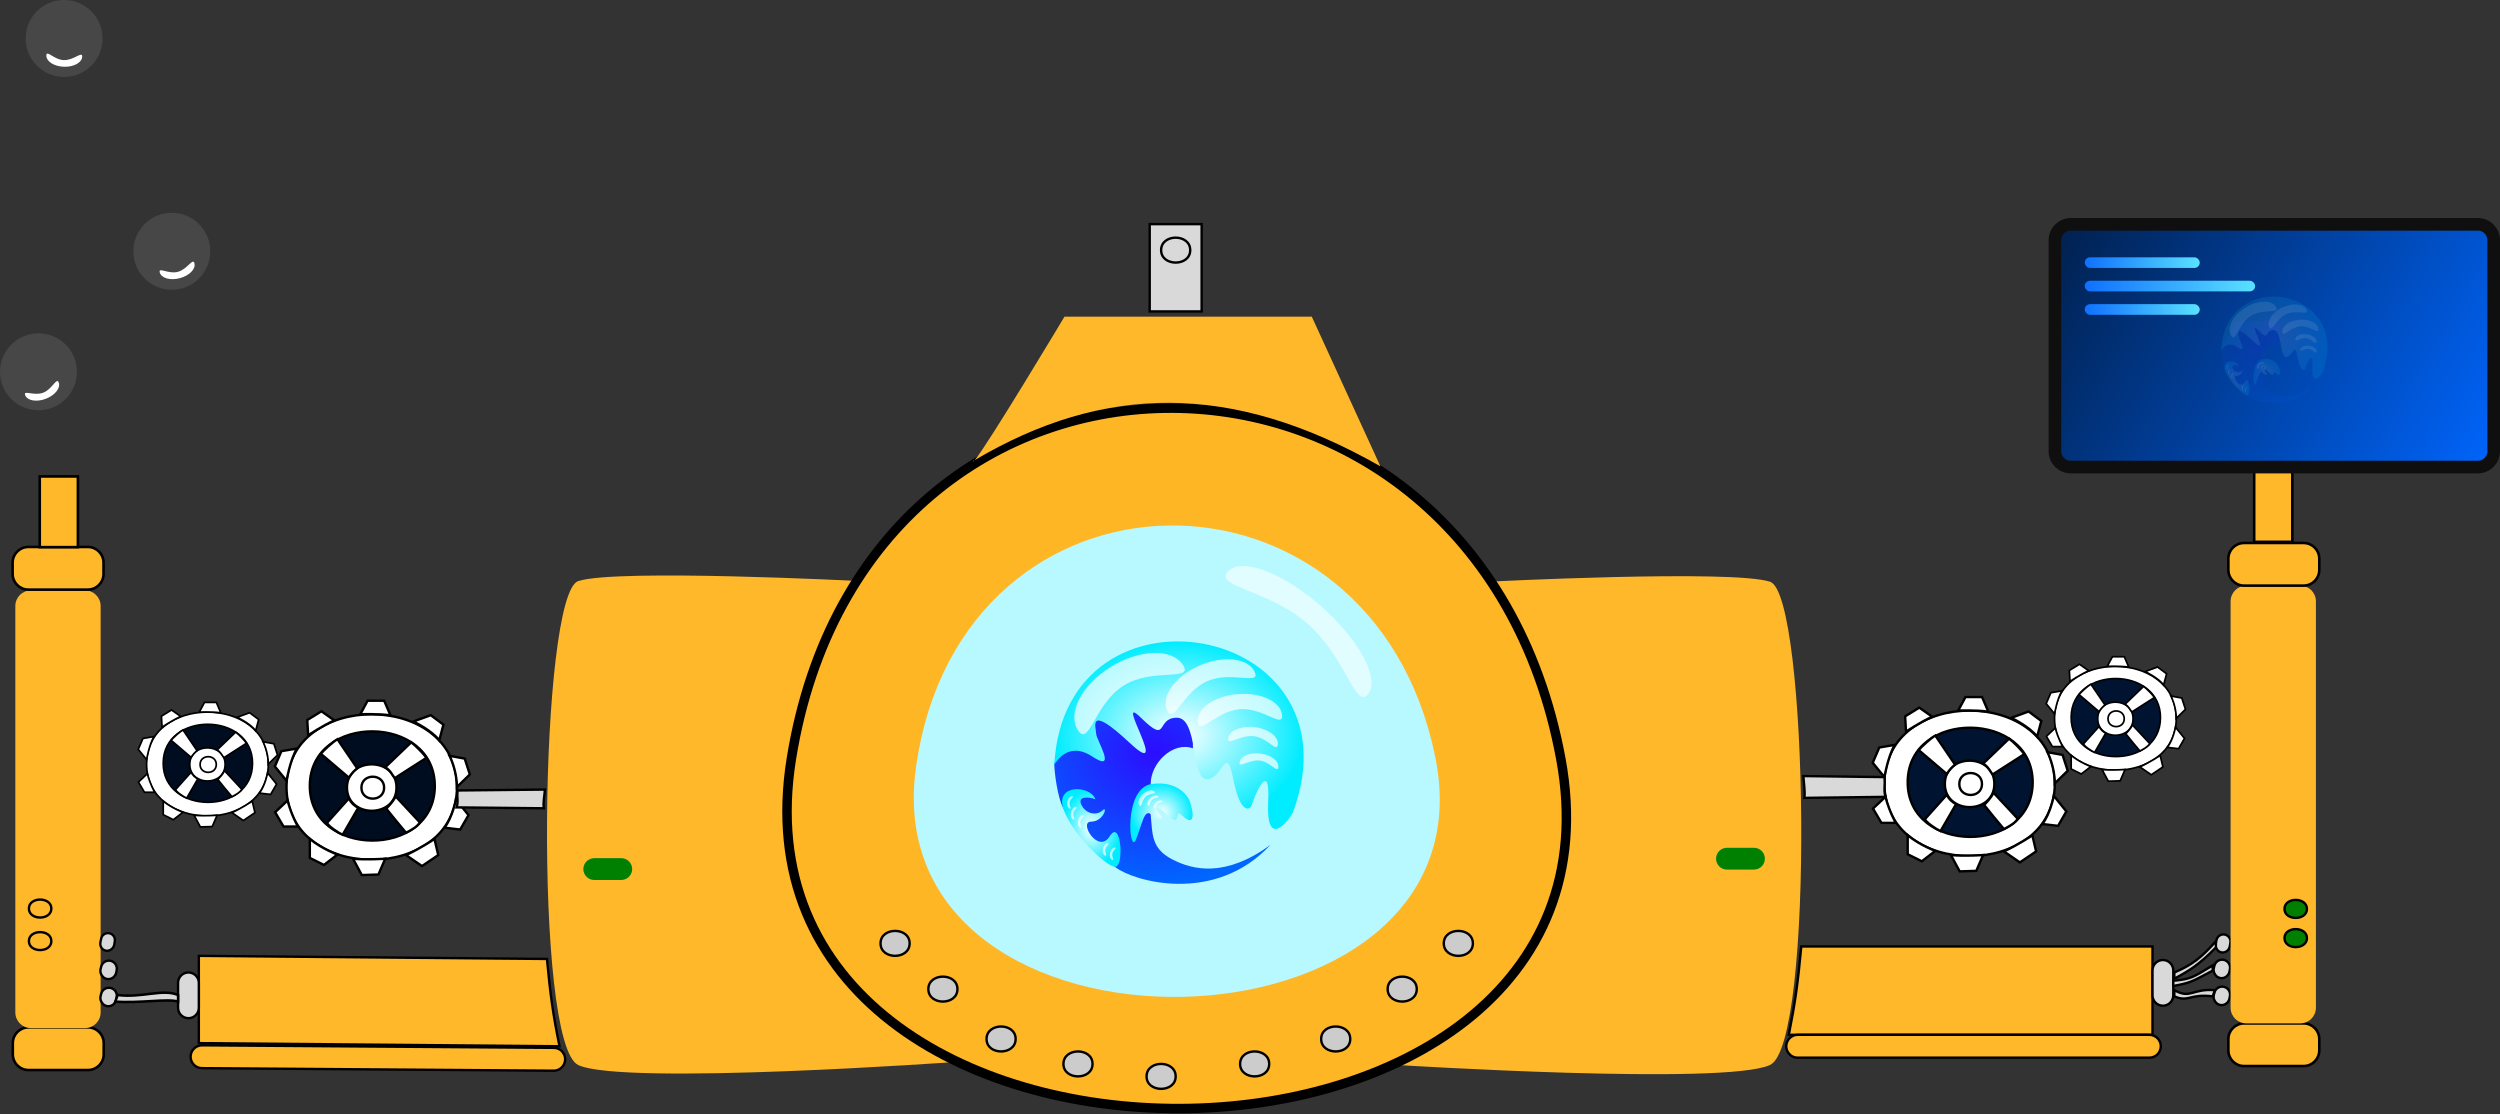 <svg width="792" height="353" viewBox="0 0 792 353" fill="none" xmlns="http://www.w3.org/2000/svg">
<rect x="0" y="0" width="792" height="353" fill="#333333" stroke="none"/>
<path d="M560.749 184.293C548.568 180.343 471.203 184.293 471.203 184.293C511.53 257.137 501.174 306.237 442.562 337.378C442.562 337.378 546.593 343.962 560.749 337.378C574.906 330.794 572.93 188.244 560.749 184.293Z" fill="#FFB82A"/>
<path d="M183.205 184.077C195.416 180.121 272.384 184.078 272.384 184.078C234.105 256.764 246.047 308.079 303.33 336.391C303.33 336.391 197.396 344.005 183.205 337.411C169.014 330.816 170.994 188.034 183.205 184.077Z" fill="#FFB82A"/>
<path d="M729.783 337.726H710.911C708.169 337.726 705.945 335.502 705.945 332.76V329.179C705.945 326.436 708.169 324.213 710.911 324.213H729.783C732.526 324.213 734.749 326.436 734.749 329.179V332.76C734.749 335.502 732.526 337.726 729.783 337.726Z" fill="#FFB82A" stroke="black" stroke-width="0.828"/>
<path d="M250.726 240.248C274.812 91.503 467.093 93.142 494.445 240.248C521.797 387.354 226.64 388.993 250.726 240.248Z" fill="#FFB625" stroke="black" stroke-width="3"/>
<path d="M290.249 242.577C304.749 142.174 434.489 141.011 454.672 239.704C474.855 338.396 275.748 342.979 290.249 242.577Z" fill="#B7F9FF"/>
<path d="M414.21 197.565C426.483 208.275 429.319 224.756 433.323 219.964C437.328 215.173 430.624 202.607 418.351 191.896C406.078 181.186 392.883 176.387 388.879 181.178C384.875 185.97 401.937 186.854 414.21 197.565Z" fill="white" fill-opacity="0.6"/>
<path d="M353.401 274.753C359.086 279.192 384.859 286.681 402.508 267.624C388.189 278.133 377.789 275.637 371.228 272.174C364.667 268.711 365.117 264.174 364.543 258.121C363.969 252.069 364.543 248.296 364.543 248.296C364.543 241.773 371.517 234.807 377.913 237.062V220.602L344.813 221.487C344.813 221.487 334.013 240.11 334 242.065C333.987 244.02 334.908 252.455 336.847 256.037C338.787 259.619 347.716 270.313 353.401 274.753Z" fill="url(#paint0_radial_966_331)"/>
<path d="M409.601 257.371C431.9 197.207 337.316 180.174 334 242.331C334 242.331 337.938 234.322 346.061 239.688C354.185 245.054 347.263 234.322 347.263 232.452C347.263 230.582 344.246 222.592 357.874 235.338C371.502 248.084 352.486 218.59 361.438 227.371C370.391 236.151 365.998 227.371 372.824 227.371C379.65 227.371 377.259 246.843 382.328 246.843C387.397 246.843 388.388 235.216 390.701 246.843C393.013 258.469 396.172 256.518 396.555 254.973C396.939 253.428 402.482 239.282 401.763 254.201C401.044 269.119 408.197 260.194 409.601 257.371Z" fill="url(#paint1_radial_966_331)"/>
<path d="M392.748 224.685C400.125 224.086 406.522 230.866 406.153 226.577C405.785 222.289 399.505 219.298 392.128 219.897C384.751 220.496 379.069 224.459 379.438 228.748C379.807 233.036 385.371 225.284 392.748 224.685Z" fill="white" fill-opacity="0.7"/>
<path d="M382.4 215.815C390.046 212.423 399.557 217.282 397.471 212.837C395.384 208.392 387.494 207.538 379.847 210.93C372.201 214.322 367.694 220.675 369.78 225.121C371.867 229.566 374.753 219.207 382.4 215.815Z" fill="white" fill-opacity="0.7"/>
<path d="M355.973 217.185C365.144 211.456 378.278 215.986 374.754 210.654C371.23 205.322 360.939 205.644 351.767 211.372C342.596 217.1 338.018 226.066 341.542 231.398C345.066 236.73 346.801 222.913 355.973 217.185Z" fill="white" fill-opacity="0.7"/>
<path d="M397.308 233.227C401.652 233.79 404.465 238.499 404.812 235.973C405.158 233.448 401.918 230.945 397.574 230.382C393.231 229.819 389.429 231.41 389.083 233.935C388.737 236.46 392.965 232.664 397.308 233.227Z" fill="white" fill-opacity="0.7"/>
<path d="M399.126 240.953C402.512 241.391 404.706 245.062 404.976 243.094C405.246 241.125 402.72 239.174 399.334 238.735C395.948 238.296 392.984 239.536 392.714 241.505C392.444 243.473 395.74 240.514 399.126 240.953Z" fill="white" fill-opacity="0.7"/>
<path d="M364.889 248.362C355.751 249.606 357.75 271.026 359.83 266.052C361.911 261.078 362.482 255.823 364.889 258.19C367.295 260.557 368.968 259.554 367.581 258.19C366.194 256.826 365.337 253.778 369.825 258.19C374.312 262.603 371.987 255.904 374.312 258.19C376.637 260.477 377.82 260.236 377.82 258.19C377.82 256.144 376.76 253.457 376.76 253.457C376.76 253.457 374.026 247.119 364.889 248.362Z" fill="url(#paint2_radial_966_331)"/>
<path d="M336.818 256.048C339.248 263.794 350.202 274.408 353.221 274.598C356.24 274.788 355.181 259.075 351.573 264.921C347.965 270.767 341.607 260.301 345.638 260.304C349.669 260.306 351.078 254.963 349.265 256.73C347.451 258.497 343.961 257.896 342.588 254.963C341.214 252.031 345.153 252.483 347.039 253.197C345.39 248.74 334.387 248.301 336.818 256.048Z" fill="url(#paint3_radial_966_331)"/>
<path d="M362.928 252.442C364.229 251.232 366.505 251.564 365.761 250.808C365.017 250.051 363.359 250.418 362.058 251.628C360.756 252.837 360.304 254.431 361.048 255.188C361.793 255.944 361.626 253.651 362.928 252.442Z" fill="white" fill-opacity="0.7"/>
<path d="M342.288 260.133C342.513 259.053 343.812 258.43 343.147 258.299C342.483 258.168 341.762 258.937 341.537 260.017C341.312 261.097 341.668 262.078 342.333 262.209C342.997 262.34 342.063 261.213 342.288 260.133Z" fill="white" fill-opacity="0.7"/>
<path d="M352.403 270.369C352.628 269.289 353.927 268.665 353.263 268.534C352.598 268.403 351.878 269.173 351.653 270.252C351.428 271.332 351.784 272.314 352.448 272.444C353.112 272.575 352.178 271.448 352.403 270.369Z" fill="white" fill-opacity="0.7"/>
<path d="M350.164 268.999C350.389 267.919 351.688 267.295 351.023 267.164C350.359 267.034 349.638 267.803 349.413 268.883C349.188 269.963 349.544 270.944 350.209 271.075C350.873 271.206 349.939 270.079 350.164 268.999Z" fill="white" fill-opacity="0.7"/>
<path d="M340.05 257.554C340.275 256.474 341.573 255.85 340.909 255.719C340.245 255.588 339.524 256.358 339.299 257.437C339.074 258.517 339.43 259.499 340.094 259.629C340.759 259.76 339.825 258.633 340.05 257.554Z" fill="white" fill-opacity="0.7"/>
<path d="M338.888 254.089C339.113 253.009 340.412 252.385 339.748 252.254C339.084 252.123 338.363 252.893 338.138 253.973C337.913 255.052 338.269 256.034 338.933 256.165C339.598 256.295 338.663 255.169 338.888 254.089Z" fill="white" fill-opacity="0.7"/>
<path d="M365.026 253.397C365.903 252.581 367.438 252.805 366.936 252.295C366.435 251.785 365.317 252.033 364.44 252.848C363.563 253.663 363.258 254.738 363.76 255.248C364.261 255.758 364.149 254.212 365.026 253.397Z" fill="white" fill-opacity="0.7"/>
<path d="M366.715 254.655C367.404 254.015 368.608 254.19 368.215 253.79C367.821 253.39 366.943 253.584 366.254 254.224C365.565 254.864 365.326 255.708 365.72 256.108C366.114 256.509 366.026 255.295 366.715 254.655Z" fill="white" fill-opacity="0.7"/>
<path d="M308.808 145.753C308.45 146.169 308.255 146.297 308.255 146.081C308.439 145.971 308.624 145.862 308.808 145.753C312.816 141.096 337.226 100.32 337.226 100.32H415.579L437.307 147.727C390.018 120.765 349.616 121.683 308.808 145.753Z" fill="#FFB82A"/>
<path d="M364.222 71.007V98.661H380.682V71.007H364.222Z" fill="#D9D9D9" stroke="black" stroke-width="0.766"/>
<path d="M367.843 79.238C367.843 73.97 377.061 73.97 377.061 79.238C377.061 84.505 367.843 84.505 367.843 79.238Z" fill="#D9D9D9" stroke="black" stroke-width="0.766"/>
<path d="M312.535 329.149C312.535 323.881 321.753 323.881 321.753 329.149C321.753 334.416 312.535 334.416 312.535 329.149Z" fill="#CCCCCC" stroke="black" stroke-width="0.766"/>
<path d="M336.897 337.05C336.897 331.782 346.115 331.782 346.115 337.05C346.115 342.317 336.897 342.317 336.897 337.05Z" fill="#CCCCCC" stroke="black" stroke-width="0.766"/>
<path d="M363.233 341C363.233 335.733 372.451 335.733 372.451 341C372.451 346.268 363.233 346.268 363.233 341Z" fill="#CCCCCC" stroke="black" stroke-width="0.766"/>
<path d="M392.863 337.05C392.863 331.782 402.081 331.782 402.081 337.05C402.081 342.317 392.863 342.317 392.863 337.05Z" fill="#CCCCCC" stroke="black" stroke-width="0.766"/>
<path d="M418.543 329.149C418.543 323.881 427.761 323.881 427.761 329.149C427.761 334.416 418.543 334.416 418.543 329.149Z" fill="#CCCCCC" stroke="black" stroke-width="0.766"/>
<path d="M439.611 313.347C439.611 308.079 448.829 308.079 448.829 313.347C448.829 318.614 439.611 318.614 439.611 313.347Z" fill="#CCCCCC" stroke="black" stroke-width="0.766"/>
<path d="M294.1 313.347C294.1 308.079 303.318 308.079 303.318 313.347C303.318 318.614 294.1 318.614 294.1 313.347Z" fill="#CCCCCC" stroke="black" stroke-width="0.766"/>
<path d="M457.39 298.861C457.39 293.593 466.608 293.593 466.608 298.861C466.608 304.128 457.39 304.128 457.39 298.861Z" fill="#CCCCCC" stroke="black" stroke-width="0.766"/>
<path d="M278.955 298.861C278.955 293.593 288.173 293.593 288.173 298.861C288.173 304.128 278.955 304.128 278.955 298.861Z" fill="#CCCCCC" stroke="black" stroke-width="0.766"/>
<path d="M681.913 299.849H570.639C569.588 311.128 568.784 317.299 566.688 327.832H681.913V299.849Z" fill="#FFB82A" stroke="black" stroke-width="0.766"/>
<path d="M62.99 302.812L173.277 303.799C174.334 314.946 175.142 321.044 177.25 331.453L62.99 330.466V302.812Z" fill="#FFB82A" stroke="black" stroke-width="0.766"/>
<path d="M596.975 248.162C596.975 217.435 650.966 217.435 650.966 248.162C650.966 278.888 596.975 278.889 596.975 248.162Z" fill="white" stroke="black" stroke-width="0.766"/>
<path d="M604.354 247.676C604.536 224.619 644.132 224.931 643.951 247.988C643.77 271.045 604.173 270.733 604.354 247.676Z" fill="#001431" stroke="black" stroke-width="0.766"/>
<path d="M616.128 248.277C616.205 238.466 631.891 238.59 631.814 248.4C631.737 258.21 616.051 258.087 616.128 248.277Z" fill="white" stroke="black" stroke-width="0.766"/>
<path d="M620.707 248.343C620.743 243.711 627.932 243.768 627.895 248.4C627.859 253.032 620.671 252.975 620.707 248.343Z" fill="white" stroke="black" stroke-width="0.766"/>
<path d="M619.363 242.236L613.108 233.018C611.559 233.947 608.801 236.476 607.841 237.627L616.73 245.199C617.79 243.617 618.359 243.07 619.363 242.236Z" fill="white" stroke="black" stroke-width="0.766"/>
<path d="M631.543 251.124C630.734 252.824 629.429 254.08 628.577 255.032L631.543 258.696L634.836 262.647C636.811 261.659 638.457 260.644 639.226 259.383L631.543 251.124Z" fill="white" stroke="black" stroke-width="0.766"/>
<path d="M631.302 245.331L641.285 238.926C640.245 237.391 637.753 234.946 636.481 234.005L628.25 241.906C629.995 242.941 630.376 244.34 631.302 245.331Z" fill="white" stroke="black" stroke-width="0.766"/>
<path d="M616.729 251.783L609.861 259.453C609.861 260.342 613.386 262.692 614.754 263.305L619.692 254.746C618.375 254.087 617.387 253.1 616.729 251.783Z" fill="white" stroke="black" stroke-width="0.766"/>
<path d="M622.655 220.837L620.351 225.117C620.351 225.117 625.713 224.884 629.898 225.446L627.923 220.837H622.655Z" fill="white" stroke="black" stroke-width="0.766"/>
<path d="M642.658 225.401L637.14 227.421C637.14 227.421 642.751 230.034 645.37 233.346L646.687 228.408L642.658 225.401Z" fill="white" stroke="black" stroke-width="0.766"/>
<path d="M653.428 239.16L648.646 238.289C648.646 238.289 650.966 242.894 650.966 248.162L655.053 244.171L653.428 239.16Z" fill="white" stroke="black" stroke-width="0.766"/>
<path d="M603.546 226.94L603.828 231.792C603.828 231.792 608.272 228.782 612.13 227.066L608.031 224.178L603.546 226.94Z" fill="white" stroke="black" stroke-width="0.766"/>
<path d="M593.277 241.648L596.976 246.187C596.976 246.187 598.1 239.604 600.268 235.981L595.356 236.808L593.277 241.648Z" fill="white" stroke="black" stroke-width="0.766"/>
<path d="M596.036 260.691L600.596 260.691C600.596 260.691 598.621 257.379 597.304 252.441L593.367 256.15L596.036 260.691Z" fill="white" stroke="black" stroke-width="0.766"/>
<path d="M654.62 257.064L650.638 252.112C650.638 252.112 649.589 257.701 647.017 261.05L651.998 261.632L654.62 257.064Z" fill="white" stroke="black" stroke-width="0.766"/>
<path d="M608.828 272.853L613.107 269.56C613.107 269.56 608.457 267.914 604.358 264.622L604.358 270.624L608.828 272.853Z" fill="white" stroke="black" stroke-width="0.766"/>
<path d="M645.041 269.728L643.843 264.623C643.843 264.623 639.603 267.511 634.835 269.728L639.886 273.205L645.041 269.728Z" fill="white" stroke="black" stroke-width="0.766"/>
<path d="M626.09 275.887L628.252 270.878C628.252 270.878 622.247 271.306 618.046 270.878L620.826 276.054L626.09 275.887Z" fill="white" stroke="black" stroke-width="0.766"/>
<path d="M650.873 227.563C650.873 205.615 689.438 205.616 689.438 227.563C689.438 249.511 650.873 249.511 650.873 227.563Z" fill="white" stroke="black" stroke-width="0.547"/>
<path d="M656.145 227.216C656.275 210.746 684.558 210.969 684.428 227.438C684.299 243.907 656.015 243.685 656.145 227.216Z" fill="#001431" stroke="black" stroke-width="0.547"/>
<path d="M664.553 227.645C664.609 220.637 675.813 220.726 675.758 227.733C675.703 234.74 664.498 234.652 664.553 227.645Z" fill="white" stroke="black" stroke-width="0.547"/>
<path d="M667.824 227.692C667.85 224.384 672.985 224.424 672.959 227.733C672.933 231.041 667.798 231.001 667.824 227.692Z" fill="white" stroke="black" stroke-width="0.547"/>
<path d="M666.863 223.329L662.395 216.745C661.288 217.409 659.318 219.215 658.633 220.037L664.982 225.446C665.74 224.316 666.146 223.925 666.863 223.329Z" fill="white" stroke="black" stroke-width="0.547"/>
<path d="M675.563 229.679C674.985 230.894 674.053 231.791 673.444 232.471L675.563 235.088L677.915 237.91C679.326 237.204 680.502 236.479 681.051 235.579L675.563 229.679Z" fill="white" stroke="black" stroke-width="0.547"/>
<path d="M675.393 225.541L682.523 220.966C681.781 219.87 680 218.123 679.092 217.451L673.213 223.095C674.459 223.834 674.731 224.834 675.393 225.541Z" fill="white" stroke="black" stroke-width="0.547"/>
<path d="M664.983 230.149L660.077 235.628C660.077 236.263 662.595 237.942 663.572 238.38L667.099 232.266C666.158 231.796 665.453 231.09 664.983 230.149Z" fill="white" stroke="black" stroke-width="0.547"/>
<path d="M669.214 208.045L667.568 211.102C667.568 211.102 671.398 210.935 674.388 211.337L672.977 208.045H669.214Z" fill="white" stroke="black" stroke-width="0.547"/>
<path d="M683.505 211.305L679.563 212.748C679.563 212.748 683.571 214.615 685.442 216.981L686.382 213.454L683.505 211.305Z" fill="white" stroke="black" stroke-width="0.547"/>
<path d="M691.196 221.133L687.781 220.51C687.781 220.51 689.438 223.8 689.438 227.563L692.357 224.712L691.196 221.133Z" fill="white" stroke="black" stroke-width="0.547"/>
<path d="M655.567 212.403L655.768 215.87C655.768 215.87 658.942 213.719 661.698 212.494L658.77 210.431L655.567 212.403Z" fill="white" stroke="black" stroke-width="0.547"/>
<path d="M648.231 222.909L650.873 226.151C650.873 226.151 651.676 221.45 653.225 218.862L649.716 219.452L648.231 222.909Z" fill="white" stroke="black" stroke-width="0.547"/>
<path d="M650.204 236.513L653.461 236.513C653.461 236.513 652.05 234.147 651.109 230.62L648.297 233.269L650.204 236.513Z" fill="white" stroke="black" stroke-width="0.547"/>
<path d="M692.048 233.922L689.204 230.385C689.204 230.385 688.454 234.377 686.617 236.769L690.174 237.185L692.048 233.922Z" fill="white" stroke="black" stroke-width="0.547"/>
<path d="M659.339 245.199L662.396 242.847C662.396 242.847 659.075 241.672 656.146 239.32L656.146 243.607L659.339 245.199Z" fill="white" stroke="black" stroke-width="0.547"/>
<path d="M685.205 242.967L684.349 239.32C684.349 239.32 681.32 241.383 677.915 242.967L681.523 245.45L685.205 242.967Z" fill="white" stroke="black" stroke-width="0.547"/>
<path d="M671.668 247.367L673.212 243.789C673.212 243.789 668.923 244.095 665.922 243.789L667.907 247.486L671.668 247.367Z" fill="white" stroke="black" stroke-width="0.547"/>
<path d="M46.438 242.048C46.438 220.1 85.003 220.101 85.003 242.048C85.003 263.996 46.438 263.996 46.438 242.048Z" fill="white" stroke="black" stroke-width="0.547"/>
<path d="M51.709 241.702C51.838 225.233 80.121 225.455 79.992 241.924C79.862 258.393 51.579 258.171 51.709 241.702Z" fill="#000D20" stroke="black" stroke-width="0.547"/>
<path d="M60.117 242.13C60.172 235.123 71.377 235.211 71.322 242.218C71.266 249.225 60.062 249.137 60.117 242.13Z" fill="white" stroke="black" stroke-width="0.547"/>
<path d="M63.389 242.178C63.415 238.869 68.549 238.91 68.523 242.218C68.497 245.527 63.363 245.486 63.389 242.178Z" fill="white" stroke="black" stroke-width="0.547"/>
<path d="M62.43 237.815L57.962 231.23C56.855 231.894 54.885 233.701 54.199 234.523L60.548 239.931C61.306 238.802 61.712 238.411 62.43 237.815Z" fill="white" stroke="black" stroke-width="0.547"/>
<path d="M71.128 244.165C70.549 245.379 69.618 246.276 69.009 246.956L71.128 249.573L73.479 252.395C74.89 251.69 76.066 250.964 76.615 250.064L71.128 244.165Z" fill="white" stroke="black" stroke-width="0.547"/>
<path d="M70.957 240.027L78.088 235.452C77.345 234.356 75.565 232.609 74.656 231.937L68.777 237.58C70.023 238.319 70.295 239.319 70.957 240.027Z" fill="white" stroke="black" stroke-width="0.547"/>
<path d="M60.547 244.635L55.642 250.114C55.642 250.749 58.159 252.427 59.136 252.865L62.663 246.751C61.723 246.281 61.017 245.575 60.547 244.635Z" fill="white" stroke="black" stroke-width="0.547"/>
<path d="M64.781 222.53L63.135 225.587C63.135 225.587 66.965 225.421 69.954 225.822L68.543 222.53H64.781Z" fill="white" stroke="black" stroke-width="0.547"/>
<path d="M79.068 225.791L75.127 227.234C75.127 227.234 79.135 229.101 81.005 231.466L81.946 227.939L79.068 225.791Z" fill="white" stroke="black" stroke-width="0.547"/>
<path d="M86.761 235.619L83.345 234.996C83.345 234.996 85.003 238.285 85.003 242.048L87.921 239.197L86.761 235.619Z" fill="white" stroke="black" stroke-width="0.547"/>
<path d="M51.133 226.889L51.334 230.355C51.334 230.355 54.508 228.205 57.264 226.979L54.337 224.916L51.133 226.889Z" fill="white" stroke="black" stroke-width="0.547"/>
<path d="M43.795 237.395L46.438 240.637C46.438 240.637 47.24 235.935 48.789 233.347L45.28 233.938L43.795 237.395Z" fill="white" stroke="black" stroke-width="0.547"/>
<path d="M45.767 250.998L49.024 250.998C49.024 250.998 47.614 248.632 46.673 245.105L43.861 247.754L45.767 250.998Z" fill="white" stroke="black" stroke-width="0.547"/>
<path d="M87.612 248.407L84.768 244.87C84.768 244.87 84.018 248.862 82.181 251.255L85.739 251.67L87.612 248.407Z" fill="white" stroke="black" stroke-width="0.547"/>
<path d="M54.904 259.684L57.961 257.333C57.961 257.333 54.639 256.157 51.711 253.806L51.711 258.092L54.904 259.684Z" fill="white" stroke="black" stroke-width="0.547"/>
<path d="M80.771 257.452L79.916 253.805C79.916 253.805 76.887 255.868 73.481 257.452L77.09 259.936L80.771 257.452Z" fill="white" stroke="black" stroke-width="0.547"/>
<path d="M67.233 261.852L68.776 258.274C68.776 258.274 64.487 258.58 61.487 258.274L63.472 261.972L67.233 261.852Z" fill="white" stroke="black" stroke-width="0.547"/>
<path d="M90.768 249.325C90.768 218.598 144.759 218.598 144.759 249.325C144.759 280.051 90.768 280.052 90.768 249.325Z" fill="white" stroke="black" stroke-width="0.766"/>
<path d="M98.147 248.839C98.329 225.783 137.925 226.094 137.744 249.151C137.563 272.208 97.966 271.896 98.147 248.839Z" fill="#000D20" stroke="black" stroke-width="0.766"/>
<path d="M109.921 249.44C109.998 239.629 125.684 239.753 125.607 249.563C125.53 259.373 109.843 259.25 109.921 249.44Z" fill="white" stroke="black" stroke-width="0.766"/>
<path d="M114.5 249.506C114.536 244.874 121.724 244.931 121.688 249.563C121.652 254.195 114.464 254.138 114.5 249.506Z" fill="white" stroke="black" stroke-width="0.766"/>
<path d="M113.156 243.399L106.901 234.181C105.352 235.11 102.594 237.639 101.634 238.79L110.523 246.362C111.583 244.78 112.152 244.233 113.156 243.399Z" fill="white" stroke="black" stroke-width="0.766"/>
<path d="M125.336 252.287C124.527 253.987 123.222 255.243 122.37 256.195L125.336 259.859L128.629 263.81C130.604 262.822 132.25 261.807 133.019 260.546L125.336 252.287Z" fill="white" stroke="black" stroke-width="0.766"/>
<path d="M125.095 246.494L135.078 240.089C134.038 238.554 131.546 236.109 130.274 235.168L122.043 243.069C123.788 244.104 124.169 245.503 125.095 246.494Z" fill="white" stroke="black" stroke-width="0.766"/>
<path d="M110.522 252.946L103.654 260.616C103.654 261.505 107.179 263.855 108.547 264.468L113.485 255.909C112.168 255.25 111.18 254.263 110.522 252.946Z" fill="white" stroke="black" stroke-width="0.766"/>
<path d="M116.448 222L114.144 226.28C114.144 226.28 119.506 226.047 123.691 226.609L121.715 222H116.448Z" fill="white" stroke="black" stroke-width="0.766"/>
<path d="M136.451 226.564L130.933 228.584C130.933 228.584 136.544 231.197 139.163 234.51L140.48 229.571L136.451 226.564Z" fill="white" stroke="black" stroke-width="0.766"/>
<path d="M147.221 240.323L142.439 239.452C142.439 239.452 144.759 244.057 144.759 249.325L148.846 245.334L147.221 240.323Z" fill="white" stroke="black" stroke-width="0.766"/>
<path d="M97.339 228.103L97.621 232.955C97.621 232.955 102.065 229.945 105.923 228.229L101.824 225.341L97.339 228.103Z" fill="white" stroke="black" stroke-width="0.766"/>
<path d="M87.07 242.811L90.769 247.35C90.769 247.35 91.893 240.768 94.061 237.144L89.149 237.971L87.07 242.811Z" fill="white" stroke="black" stroke-width="0.766"/>
<path d="M89.829 261.854L94.389 261.854C94.389 261.854 92.414 258.542 91.097 253.604L87.16 257.313L89.829 261.854Z" fill="white" stroke="black" stroke-width="0.766"/>
<path d="M148.413 258.227L144.431 253.275C144.431 253.275 143.381 258.864 140.81 262.213L145.791 262.795L148.413 258.227Z" fill="white" stroke="black" stroke-width="0.766"/>
<path d="M102.621 274.016L106.9 270.723C106.9 270.723 102.25 269.077 98.15 265.785L98.15 271.787L102.621 274.016Z" fill="white" stroke="black" stroke-width="0.766"/>
<path d="M138.834 270.891L137.636 265.786C137.636 265.786 133.396 268.674 128.628 270.891L133.679 274.368L138.834 270.891Z" fill="white" stroke="black" stroke-width="0.766"/>
<path d="M119.883 277.05L122.045 272.041C122.045 272.041 116.04 272.47 111.839 272.041L114.619 277.217L119.883 277.05Z" fill="white" stroke="black" stroke-width="0.766"/>
<path d="M571.298 245.857L596.977 246.186C597.306 248.82 596.674 250.028 597.306 252.441L571.627 252.77C571.87 250.532 571.488 248.689 571.298 245.857Z" fill="#D9D9D9" stroke="black" stroke-width="0.766"/>
<path d="M569.508 335.075H680.926C682.926 335.075 684.547 333.453 684.547 331.453C684.547 329.453 682.926 327.832 680.926 327.832H569.508C567.948 327.832 566.563 328.831 566.071 330.311C565.292 332.655 567.037 335.075 569.508 335.075Z" fill="#FFB82A" stroke="black" stroke-width="0.766"/>
<path d="M175.446 331.955L64.031 331.151C62.031 331.136 60.398 332.746 60.384 334.746C60.369 336.746 61.979 338.379 63.979 338.393L175.394 339.197C176.954 339.208 178.345 338.22 178.848 336.743C179.644 334.404 177.917 331.972 175.446 331.955Z" fill="#FFB82A" stroke="black" stroke-width="0.766"/>
<path d="M172.641 250.137L144.987 250.419C144.637 252.676 145.309 253.712 144.637 255.78L172.291 256.063C172.032 254.144 172.438 252.564 172.641 250.137Z" fill="#D9D9D9" stroke="black" stroke-width="0.766"/>
<path d="M555.658 275.487H547.098C545.189 275.487 543.642 273.939 543.642 272.03C543.642 270.121 545.189 268.573 547.098 268.573H555.658C557.567 268.573 559.115 270.121 559.115 272.03C559.115 273.939 557.567 275.487 555.658 275.487Z" fill="#008000"/>
<path d="M196.816 278.779H188.257C186.347 278.779 184.8 277.232 184.8 275.322C184.8 273.413 186.347 271.866 188.257 271.866H196.816C198.725 271.866 200.273 273.413 200.273 275.322C200.273 277.232 198.725 278.779 196.816 278.779Z" fill="#008000"/>
<path d="M688.496 315.321V307.42C688.496 305.602 687.022 304.128 685.204 304.128C683.386 304.128 681.912 305.602 681.912 307.42V315.321C681.912 317.139 683.386 318.613 685.204 318.613C687.022 318.613 688.496 317.139 688.496 315.321Z" fill="#D9D9D9" stroke="black" stroke-width="0.766"/>
<path d="M62.99 319.272V311.371C62.99 309.553 61.517 308.079 59.698 308.079C57.88 308.079 56.406 309.553 56.406 311.371V319.272C56.406 321.09 57.88 322.564 59.698 322.564C61.517 322.564 62.99 321.09 62.99 319.272Z" fill="#D9D9D9" stroke="black" stroke-width="0.766"/>
<path d="M706.394 299.809L706.589 298.634C706.782 297.466 706.028 296.347 704.875 296.08C703.657 295.798 702.451 296.568 702.185 297.79L701.931 298.954C701.766 299.716 702.068 300.575 702.624 301.122C703.936 302.414 706.093 301.626 706.394 299.809Z" fill="#D9D9D9" stroke="black" stroke-width="0.766"/>
<path d="M706.299 307.768L706.441 307.006C706.692 305.657 705.819 304.355 704.475 304.078C703.148 303.805 701.842 304.63 701.519 305.945L701.335 306.698C701.109 307.619 701.488 308.652 702.201 309.277C703.682 310.572 705.938 309.702 706.299 307.768Z" fill="#D9D9D9" stroke="black" stroke-width="0.766"/>
<path d="M706.299 316.302L706.441 315.54C706.692 314.191 705.819 312.889 704.475 312.613C703.148 312.34 701.842 313.164 701.519 314.48L701.335 315.233C701.109 316.154 701.488 317.187 702.201 317.811C703.682 319.107 705.938 318.237 706.299 316.302Z" fill="#D9D9D9" stroke="black" stroke-width="0.766"/>
<path d="M688.825 308.079C694.267 305.751 697.162 303.642 701.994 298.202V300.177C696.825 305.429 693.948 307.324 688.825 310.054V308.079Z" fill="#D9D9D9" stroke="black" stroke-width="0.766"/>
<path d="M688.497 310.713C694.388 310.146 694.72 309.566 700.975 305.848L700.975 307.5C694.456 310.936 694.206 311.312 688.497 312.359L688.497 310.713Z" fill="#D9D9D9" stroke="black" stroke-width="0.766"/>
<path d="M688.826 313.675C693.975 316.596 694.423 313.126 701.679 313.675L700.967 315.651C693.658 314.719 693.435 317.626 688.826 315.651L688.826 313.675Z" fill="#D9D9D9" stroke="black" stroke-width="0.766"/>
<path d="M706.656 190.495V319.247C706.656 321.99 708.88 324.213 711.622 324.213H728.716C731.458 324.213 733.682 321.99 733.682 319.247V190.495C733.682 187.753 731.458 185.529 728.716 185.529H711.622C708.88 185.529 706.656 187.753 706.656 190.495Z" fill="#FFB82A"/>
<path d="M729.783 185.529H710.911C708.169 185.529 705.945 183.306 705.945 180.563V176.982C705.945 174.239 708.169 172.016 710.911 172.016H729.783C732.526 172.016 734.749 174.239 734.749 176.982V180.563C734.749 183.306 732.526 185.529 729.783 185.529Z" fill="#FFB82A" stroke="black" stroke-width="0.828"/>
<path d="M723.726 287.942C723.726 284.149 730.838 284.149 730.838 287.942C730.838 291.735 723.726 291.735 723.726 287.942Z" fill="#008000" stroke="black" stroke-width="0.766"/>
<path d="M723.726 297.188C723.726 293.394 730.838 293.395 730.838 297.188C730.838 300.981 723.726 300.981 723.726 297.188Z" fill="#008000" stroke="black" stroke-width="0.766"/>
<path d="M714.125 149.258V171.661H726.215V149.258H714.125Z" fill="#FFB82A" stroke="black" stroke-width="0.828"/>
<path d="M27.893 338.989H9.022C6.279 338.989 4.056 336.766 4.056 334.023V330.442C4.056 327.699 6.279 325.476 9.022 325.476H27.893C30.636 325.476 32.859 327.699 32.859 330.442V334.023C32.859 336.766 30.636 338.989 27.893 338.989Z" fill="#FFB82A" stroke="black" stroke-width="0.828"/>
<path d="M4.857 191.991V320.743C4.857 323.485 7.081 325.709 9.823 325.709H26.917C29.66 325.709 31.883 323.485 31.883 320.743V191.991C31.883 189.248 29.66 187.025 26.917 187.025H9.823C7.081 187.025 4.857 189.248 4.857 191.991Z" fill="#FFB82A"/>
<path d="M27.838 186.789H8.966C6.223 186.789 4 184.566 4 181.823V178.242C4 175.5 6.223 173.276 8.966 173.276H27.838C30.58 173.276 32.803 175.5 32.803 178.242V181.823C32.803 184.566 30.58 186.789 27.838 186.789Z" fill="#FFB82A" stroke="black" stroke-width="0.828"/>
<path d="M12.593 150.934V173.337H24.683V150.934H12.593Z" fill="#FFB82A" stroke="black" stroke-width="0.828"/>
<path d="M9.155 287.828C9.155 284.035 16.267 284.035 16.267 287.828C16.267 291.621 9.155 291.621 9.155 287.828Z" stroke="black" stroke-width="0.766"/>
<path d="M9.155 298.14C9.155 294.347 16.267 294.347 16.267 298.14C16.267 301.933 9.155 301.933 9.155 298.14Z" stroke="black" stroke-width="0.766"/>
<path d="M31.813 298.492L32.055 297.351C32.296 296.218 33.383 295.468 34.529 295.637C35.739 295.815 36.564 296.947 36.37 298.155L36.184 299.307C36.063 300.061 35.481 300.735 34.779 301.035C33.122 301.743 31.438 300.254 31.813 298.492Z" fill="#D9D9D9" stroke="black" stroke-width="0.75"/>
<path d="M36.827 308.068L36.969 307.306C37.221 305.957 36.347 304.655 35.003 304.378C33.677 304.105 32.37 304.93 32.048 306.245L31.863 306.998C31.638 307.92 32.016 308.952 32.73 309.577C34.21 310.873 36.467 310.002 36.827 308.068Z" fill="#D9D9D9" stroke="black" stroke-width="0.766"/>
<path d="M36.827 316.661L36.969 315.899C37.221 314.55 36.347 313.248 35.003 312.971C33.677 312.698 32.37 313.523 32.048 314.838L31.863 315.591C31.638 316.512 32.016 317.545 32.73 318.17C34.21 319.465 36.467 318.595 36.827 316.661Z" fill="#D9D9D9" stroke="black" stroke-width="0.766"/>
<path d="M56.416 317.31C53.256 316.267 44.185 317.89 36.523 317.31L37.274 315.224C44.993 316.208 51.549 313.138 56.416 315.224L56.416 317.31Z" fill="#D9D9D9" stroke="black" stroke-width="0.809"/>
<path d="M784.999 71.072H655.999C653.238 71.072 650.999 73.31 650.999 76.072V142.965C650.999 145.727 653.238 147.965 655.999 147.965H784.999C787.76 147.965 789.999 145.727 789.999 142.965V76.072C789.999 73.31 787.76 71.072 784.999 71.072Z" fill="url(#paint4_linear_966_331)" stroke="#0F0F0F" stroke-width="4"/>
<rect x="660.444" y="81.517" width="36.432" height="3.373" rx="1.687" fill="url(#paint5_linear_966_331)"/>
<rect x="660.444" y="88.939" width="53.973" height="3.373" rx="1.687" fill="url(#paint6_linear_966_331)"/>
<rect x="660.444" y="96.359" width="36.432" height="3.373" rx="1.687" fill="url(#paint7_linear_966_331)"/>
<path d="M711.908 125.382C714.336 127.332 725.341 130.622 732.877 122.251C726.763 126.867 722.322 125.771 719.521 124.25C716.719 122.729 716.911 120.736 716.666 118.077C716.421 115.419 716.666 113.762 716.666 113.762C716.666 110.896 719.644 107.837 722.375 108.827V101.597L708.241 101.986C708.241 101.986 703.63 110.166 703.624 111.024C703.618 111.883 704.012 115.588 704.84 117.162C705.668 118.735 709.481 123.433 711.908 125.382Z" fill="url(#paint8_radial_966_331)" fill-opacity="0.1"/>
<path d="M735.906 117.748C745.428 91.321 705.04 83.839 703.624 111.141C703.624 111.141 705.305 107.623 708.774 109.98C712.243 112.337 709.288 107.623 709.288 106.802C709.288 105.981 707.999 102.471 713.818 108.07C719.638 113.669 711.518 100.713 715.34 104.57C719.163 108.427 717.287 104.57 720.202 104.57C723.117 104.57 722.096 113.123 724.26 113.123C726.425 113.123 726.848 108.016 727.835 113.123C728.823 118.23 730.172 117.373 730.335 116.694C730.499 116.016 732.866 109.802 732.559 116.355C732.252 122.908 735.306 118.988 735.906 117.748Z" fill="url(#paint9_radial_966_331)" fill-opacity="0.1"/>
<path d="M728.71 103.391C731.86 103.128 734.591 106.106 734.434 104.222C734.276 102.338 731.595 101.024 728.445 101.288C725.295 101.551 722.869 103.291 723.026 105.175C723.184 107.059 725.56 103.654 728.71 103.391Z" fill="white" fill-opacity="0.1"/>
<path d="M724.291 99.494C727.556 98.004 731.617 100.139 730.726 98.186C729.835 96.234 726.466 95.859 723.201 97.349C719.936 98.838 718.011 101.629 718.902 103.582C719.793 105.535 721.026 100.984 724.291 99.494Z" fill="white" fill-opacity="0.1"/>
<path d="M713.006 100.096C716.922 97.58 722.53 99.569 721.025 97.227C719.521 94.885 715.126 95.026 711.21 97.543C707.294 100.059 705.339 103.997 706.844 106.339C708.348 108.681 709.09 102.612 713.006 100.096Z" fill="white" fill-opacity="0.1"/>
<path d="M730.657 107.143C732.511 107.39 733.713 109.458 733.861 108.349C734.009 107.24 732.625 106.14 730.77 105.893C728.916 105.646 727.292 106.344 727.144 107.454C726.996 108.563 728.802 106.895 730.657 107.143Z" fill="white" fill-opacity="0.1"/>
<path d="M731.434 110.536C732.879 110.729 733.816 112.342 733.931 111.477C734.046 110.612 732.968 109.755 731.522 109.562C730.076 109.37 728.811 109.914 728.696 110.779C728.58 111.644 729.988 110.344 731.434 110.536Z" fill="white" fill-opacity="0.1"/>
<path d="M716.814 113.791C712.912 114.337 713.765 123.746 714.654 121.561C715.542 119.376 715.786 117.068 716.814 118.108C717.842 119.147 718.556 118.707 717.963 118.108C717.371 117.509 717.005 116.169 718.922 118.108C720.838 120.046 719.845 117.103 720.838 118.108C721.831 119.112 722.336 119.006 722.336 118.108C722.336 117.209 721.883 116.028 721.883 116.028C721.883 116.028 720.716 113.245 716.814 113.791Z" fill="url(#paint10_radial_966_331)" fill-opacity="0.1"/>
<path d="M704.828 117.167C705.865 120.57 710.543 125.232 711.832 125.315C713.121 125.399 712.669 118.497 711.128 121.065C709.588 123.633 706.873 119.035 708.594 119.036C710.315 119.037 710.917 116.691 710.143 117.467C709.368 118.243 707.878 117.979 707.292 116.691C706.705 115.403 708.387 115.601 709.192 115.915C708.488 113.957 703.79 113.764 704.828 117.167Z" fill="url(#paint11_radial_966_331)" fill-opacity="0.1"/>
<path d="M715.976 115.582C716.532 115.051 717.504 115.197 717.186 114.865C716.869 114.532 716.161 114.694 715.605 115.225C715.049 115.756 714.856 116.456 715.174 116.789C715.492 117.121 715.421 116.114 715.976 115.582Z" fill="white" fill-opacity="0.1"/>
<path d="M707.163 118.961C707.259 118.487 707.814 118.213 707.53 118.155C707.247 118.098 706.939 118.436 706.843 118.91C706.747 119.385 706.899 119.816 707.183 119.873C707.466 119.931 707.067 119.436 707.163 118.961Z" fill="white" fill-opacity="0.1"/>
<path d="M711.482 123.457C711.578 122.983 712.132 122.709 711.849 122.651C711.565 122.594 711.257 122.932 711.161 123.406C711.065 123.88 711.217 124.311 711.501 124.369C711.785 124.426 711.386 123.931 711.482 123.457Z" fill="white" fill-opacity="0.1"/>
<path d="M710.526 122.855C710.622 122.381 711.176 122.107 710.893 122.05C710.609 121.992 710.301 122.33 710.205 122.804C710.109 123.279 710.261 123.71 710.545 123.767C710.828 123.825 710.43 123.33 710.526 122.855Z" fill="white" fill-opacity="0.1"/>
<path d="M706.207 117.828C706.303 117.354 706.858 117.08 706.574 117.022C706.291 116.965 705.983 117.303 705.887 117.777C705.791 118.251 705.943 118.682 706.226 118.74C706.51 118.797 706.111 118.302 706.207 117.828Z" fill="white" fill-opacity="0.1"/>
<path d="M705.712 116.306C705.808 115.832 706.363 115.558 706.079 115.5C705.796 115.443 705.488 115.781 705.392 116.255C705.296 116.729 705.448 117.16 705.731 117.218C706.015 117.275 705.616 116.78 705.712 116.306Z" fill="white" fill-opacity="0.1"/>
<path d="M716.872 116.002C717.247 115.644 717.902 115.743 717.687 115.519C717.473 115.295 716.996 115.403 716.622 115.761C716.247 116.119 716.117 116.591 716.331 116.815C716.545 117.039 716.497 116.36 716.872 116.002Z" fill="white" fill-opacity="0.1"/>
<path d="M717.594 116.555C717.888 116.274 718.402 116.351 718.234 116.175C718.066 115.999 717.691 116.085 717.397 116.366C717.103 116.647 717.001 117.018 717.169 117.194C717.337 117.369 717.299 116.836 717.594 116.555Z" fill="white" fill-opacity="0.1"/>
<circle cx="20.309" cy="12.185" r="12.185" fill="white" fill-opacity="0.1"/>
<circle cx="54.428" cy="79.611" r="12.185" fill="white" fill-opacity="0.1"/>
<circle cx="12.185" cy="117.791" r="12.185" fill="white" fill-opacity="0.1"/>
<path d="M20.233 19.044C17.097 18.939 14.749 15.687 14.686 17.562C14.623 19.438 17.114 21.043 20.25 21.148C23.386 21.254 25.979 19.819 26.042 17.943C26.105 16.068 23.368 19.15 20.233 19.044Z" fill="white"/>
<path d="M56.347 86.12C53.315 86.928 50.126 84.495 50.609 86.308C51.092 88.121 53.942 88.936 56.974 88.128C60.005 87.32 62.071 85.196 61.588 83.383C61.105 81.57 59.379 85.312 56.347 86.12Z" fill="white"/>
<path d="M13.661 124.414C10.727 125.525 7.308 123.428 7.972 125.183C8.637 126.938 11.554 127.46 14.488 126.348C17.422 125.237 19.262 122.914 18.598 121.159C17.933 119.405 16.595 123.302 13.661 124.414Z" fill="white"/>
<defs>
<radialGradient id="paint0_radial_966_331" cx="0" cy="0" r="1" gradientUnits="userSpaceOnUse" gradientTransform="translate(365.736 238.24) rotate(86.55) scale(41.836 48.244)">
<stop stop-color="#2C0DFF"/>
<stop offset="1" stop-color="#0066FF"/>
</radialGradient>
<radialGradient id="paint1_radial_966_331" cx="0" cy="0" r="1" gradientUnits="userSpaceOnUse" gradientTransform="translate(373.5 232.901) rotate(90) scale(29.699 39.5)">
<stop stop-color="white"/>
<stop offset="1" stop-color="#00ECFF"/>
</radialGradient>
<radialGradient id="paint2_radial_966_331" cx="0" cy="0" r="1" gradientUnits="userSpaceOnUse" gradientTransform="translate(367.945 257.5) rotate(90) scale(9.3 9.875)">
<stop stop-color="white"/>
<stop offset="1" stop-color="#00ECFF"/>
</radialGradient>
<radialGradient id="paint3_radial_966_331" cx="0" cy="0" r="1" gradientUnits="userSpaceOnUse" gradientTransform="translate(345.727 262.3) rotate(90) scale(12.3 9.258)">
<stop stop-color="white"/>
<stop offset="1" stop-color="#00ECFF"/>
</radialGradient>
<linearGradient id="paint4_linear_966_331" x1="650.999" y1="71.072" x2="789.981" y2="152.369" gradientUnits="userSpaceOnUse">
<stop stop-color="#01204D"/>
<stop offset="1" stop-color="#0066FF"/>
</linearGradient>
<linearGradient id="paint5_linear_966_331" x1="660.444" y1="83.445" x2="696.876" y2="83.445" gradientUnits="userSpaceOnUse">
<stop stop-color="#0F70FF"/>
<stop offset="1" stop-color="#5AE1FF"/>
</linearGradient>
<linearGradient id="paint6_linear_966_331" x1="660.444" y1="90.866" x2="714.418" y2="90.866" gradientUnits="userSpaceOnUse">
<stop stop-color="#0F70FF"/>
<stop offset="1" stop-color="#5AE1FF"/>
</linearGradient>
<linearGradient id="paint7_linear_966_331" x1="660.444" y1="98.287" x2="696.876" y2="98.287" gradientUnits="userSpaceOnUse">
<stop stop-color="#0F70FF"/>
<stop offset="1" stop-color="#5AE1FF"/>
</linearGradient>
<radialGradient id="paint8_radial_966_331" cx="0" cy="0" r="1" gradientUnits="userSpaceOnUse" gradientTransform="translate(717.176 109.344) rotate(86.646) scale(18.375 20.602)">
<stop stop-color="#2C0DFF"/>
<stop offset="1" stop-color="#0066FF"/>
</radialGradient>
<radialGradient id="paint9_radial_966_331" cx="0" cy="0" r="1" gradientUnits="userSpaceOnUse" gradientTransform="translate(720.491 106.999) rotate(90) scale(13.045 16.867)">
<stop stop-color="white"/>
<stop offset="1" stop-color="#00ECFF"/>
</radialGradient>
<radialGradient id="paint10_radial_966_331" cx="0" cy="0" r="1" gradientUnits="userSpaceOnUse" gradientTransform="translate(718.119 117.805) rotate(90) scale(4.085 4.217)">
<stop stop-color="white"/>
<stop offset="1" stop-color="#00ECFF"/>
</radialGradient>
<radialGradient id="paint11_radial_966_331" cx="0" cy="0" r="1" gradientUnits="userSpaceOnUse" gradientTransform="translate(708.632 119.913) rotate(90) scale(5.403 3.953)">
<stop stop-color="white"/>
<stop offset="1" stop-color="#00ECFF"/>
</radialGradient>
</defs>
</svg>
